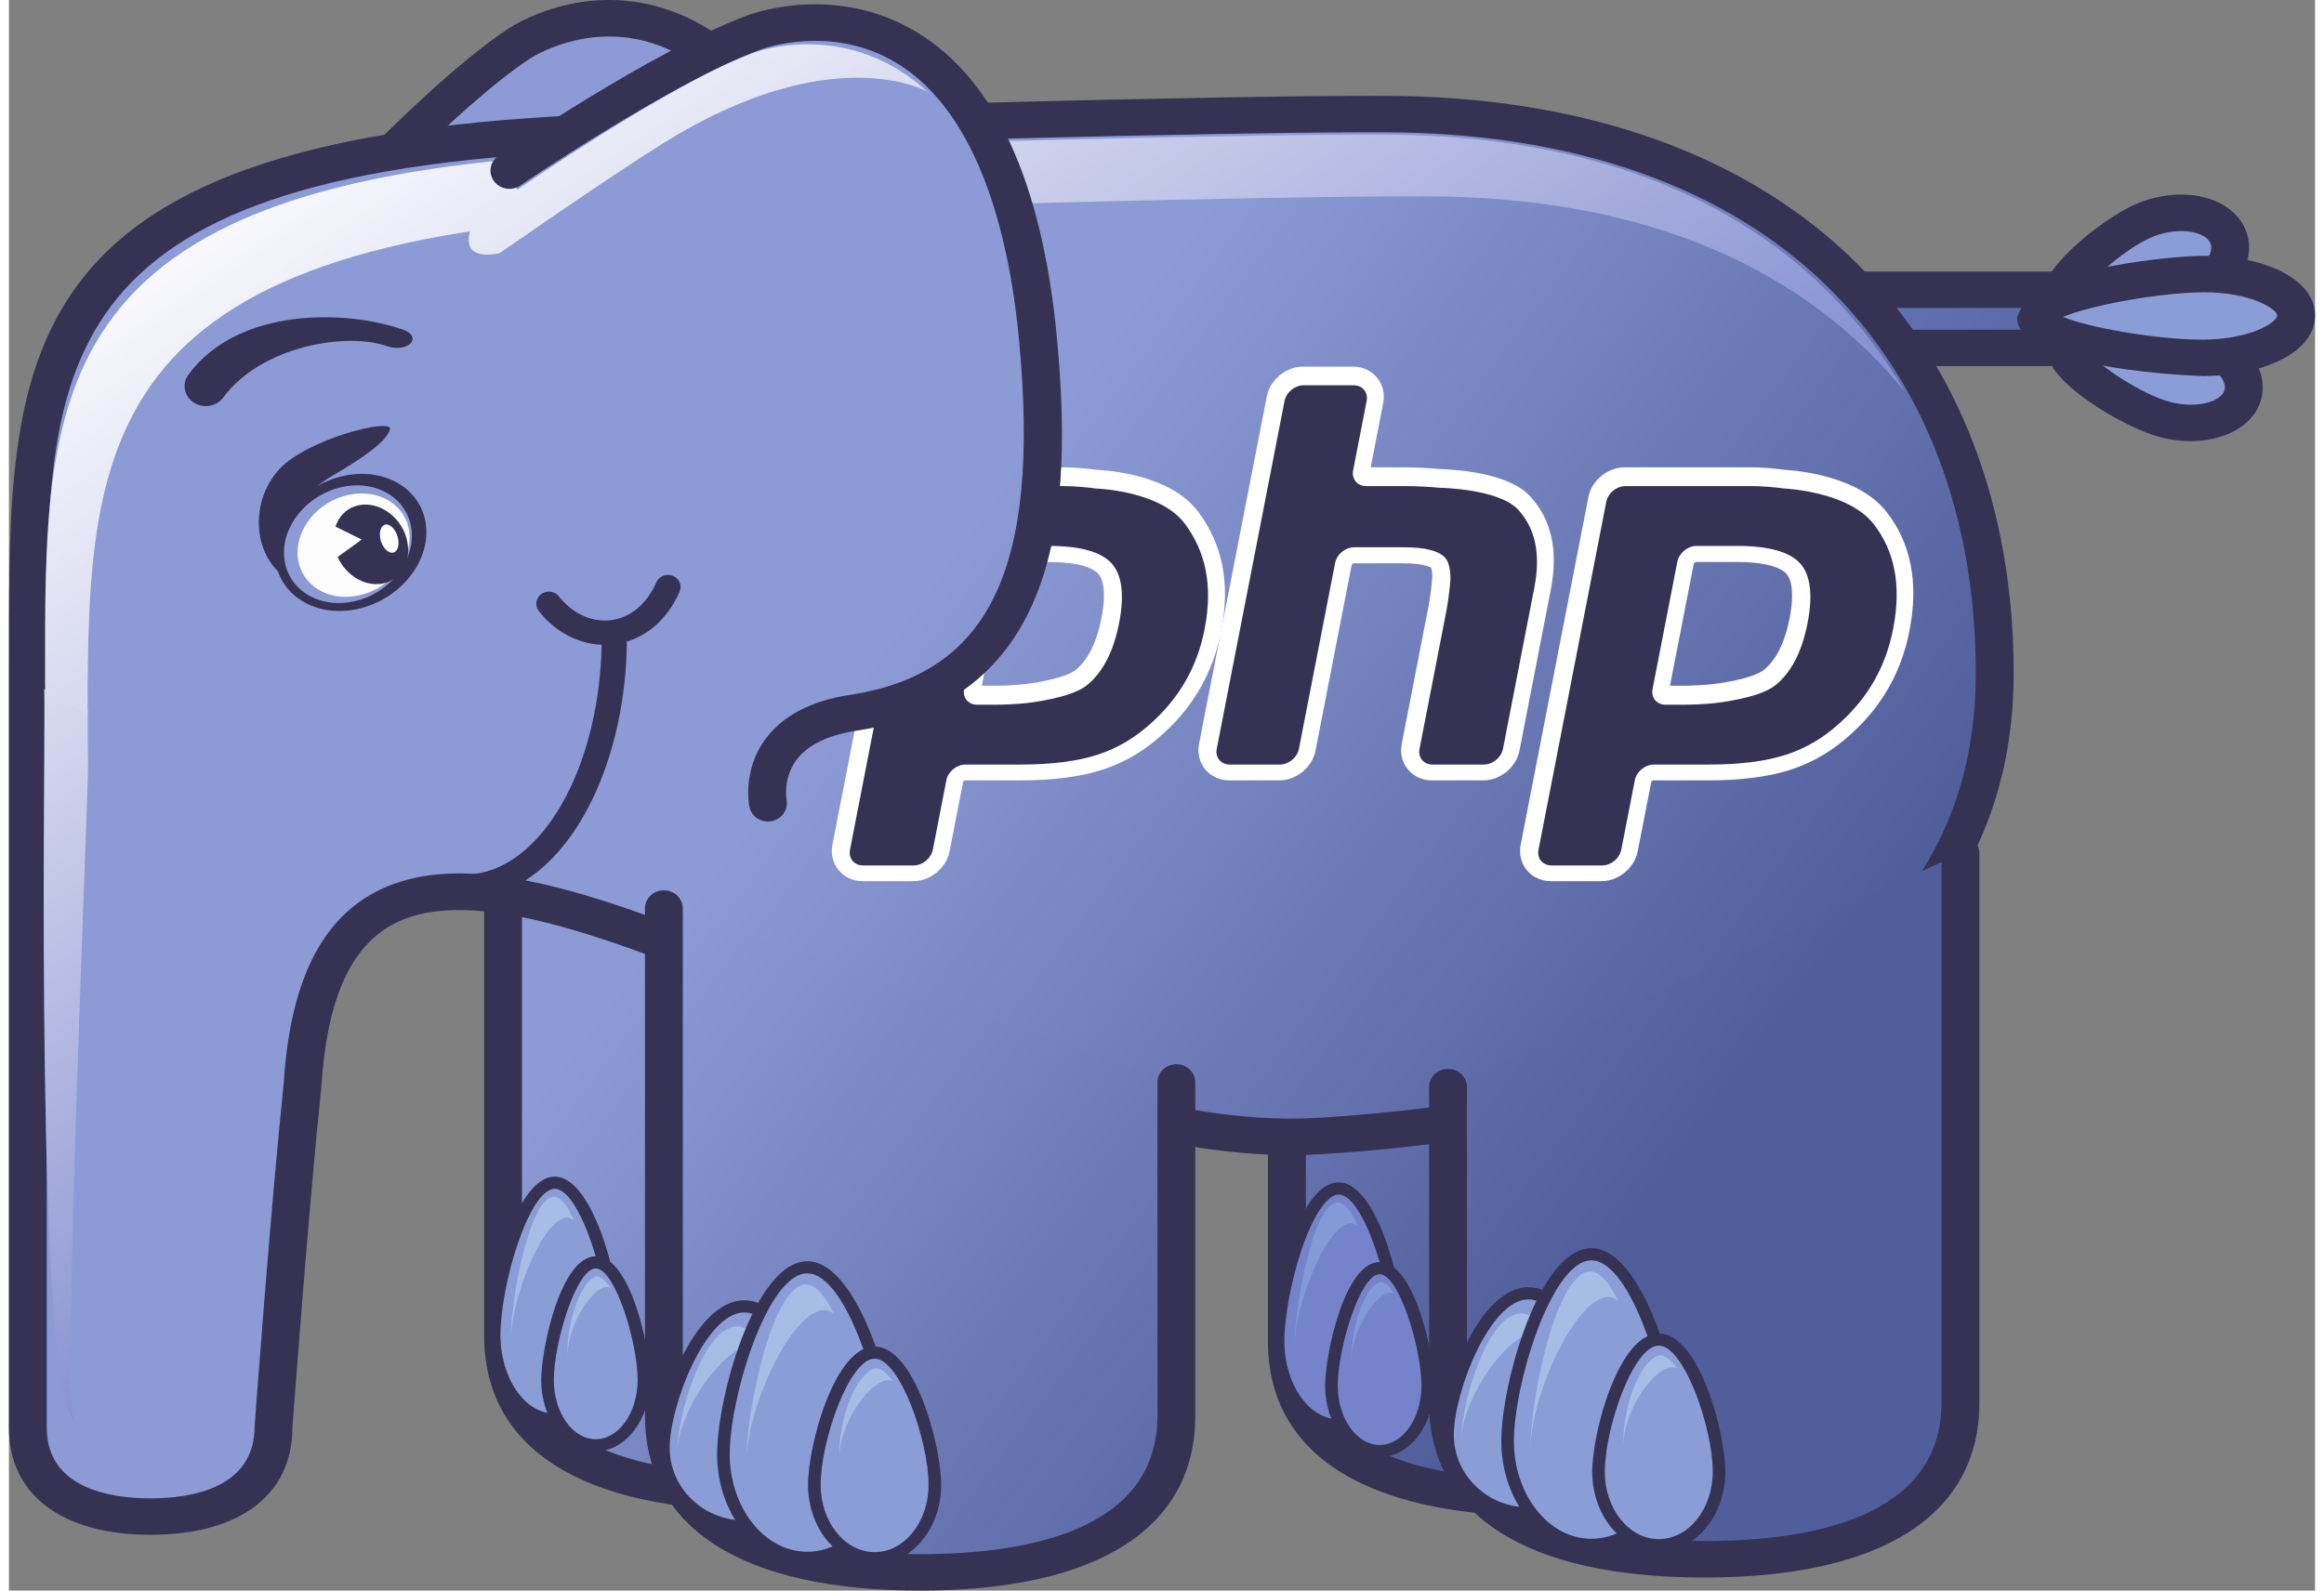 <?xml version="1.0" encoding="UTF-8"?>
<svg xmlns="http://www.w3.org/2000/svg" xmlns:xlink="http://www.w3.org/1999/xlink" width="130px" height="89px" viewBox="0 0 129 89" version="1.1">
<rect x="0" y="0" width="129" height="89" fill="#808080" stroke="none"/>
<defs>
<clipPath id="clip1">
  <path d="M 17 1 L 50 1 L 50 42 L 17 42 Z M 17 1 "/>
</clipPath>
<clipPath id="clip2">
  <path d="M 17.949 12.215 C 17.949 12.215 24.203 5.309 28.535 2.445 C 29.914 1.535 40.176 -3.855 46.766 14.691 C 50.371 24.848 50.43 32.41 42.234 35.637 C 37.328 37.57 39.082 41.188 39.082 41.188 "/>
</clipPath>
<linearGradient id="linear0" gradientUnits="userSpaceOnUse" x1="0" y1="0" x2="1" y2="0" gradientTransform="matrix(42.632,31.706,-31.771,42.544,52.006,31.617)">
<stop offset="0" style="stop-color:rgb(54.902%,60.784%,83.922%);stop-opacity:1;"/>
<stop offset="1" style="stop-color:rgb(31.373%,36.863%,60.784%);stop-opacity:1;"/>
</linearGradient>
<clipPath id="clip3">
  <path d="M 102 16 L 118 16 L 118 20 L 102 20 Z M 102 16 "/>
</clipPath>
<clipPath id="clip4">
  <path d="M 102.031 16.215 L 115.164 16.215 C 116.266 16.215 117.156 16.945 117.156 17.84 C 117.156 18.738 116.266 19.465 115.164 19.465 L 104.855 19.465 Z M 102.031 16.215 "/>
</clipPath>
<linearGradient id="linear1" gradientUnits="userSpaceOnUse" x1="0" y1="0" x2="1" y2="0" gradientTransform="matrix(42.986,31.97,-32.035,42.898,79.888,-4.85)">
<stop offset="0" style="stop-color:rgb(50.196%,56.078%,81.569%);stop-opacity:1;"/>
<stop offset="1" style="stop-color:rgb(31.373%,36.863%,60.784%);stop-opacity:1;"/>
</linearGradient>
<clipPath id="clip5">
  <path d="M 27 48 L 57 48 L 57 84 L 27 84 Z M 27 48 "/>
</clipPath>
<clipPath id="clip6">
  <path d="M 56.305 48.559 L 56.305 74.734 C 56.305 81.188 49.887 83.504 41.973 83.504 C 34.055 83.504 27.641 81.188 27.641 74.734 L 27.641 48.25 "/>
</clipPath>
<linearGradient id="linear2" gradientUnits="userSpaceOnUse" x1="0" y1="0" x2="1" y2="0" gradientTransform="matrix(42.445,31.567,-31.632,42.358,32.716,56.673)">
<stop offset="0" style="stop-color:rgb(54.902%,60.784%,83.922%);stop-opacity:1;"/>
<stop offset="1" style="stop-color:rgb(31.373%,36.863%,60.784%);stop-opacity:1;"/>
</linearGradient>
<clipPath id="clip7">
  <path d="M 71 48 L 101 48 L 101 84 L 71 84 Z M 71 48 "/>
</clipPath>
<clipPath id="clip8">
  <path d="M 100.152 48.875 L 100.152 75.055 C 100.152 81.508 93.734 83.82 85.82 83.82 C 77.902 83.82 71.488 81.508 71.488 75.055 L 71.488 48.566 "/>
</clipPath>
<linearGradient id="linear3" gradientUnits="userSpaceOnUse" x1="0" y1="0" x2="1" y2="0" gradientTransform="matrix(42.444,31.567,-31.632,42.357,48.686,36.26)">
<stop offset="0" style="stop-color:rgb(54.902%,60.784%,83.922%);stop-opacity:1;"/>
<stop offset="1" style="stop-color:rgb(31.373%,36.863%,60.784%);stop-opacity:1;"/>
</linearGradient>
<clipPath id="clip9">
  <path d="M 39 12 L 48 12 L 48 40 L 39 40 Z M 39 12 "/>
</clipPath>
<clipPath id="clip10">
  <path d="M 44.246 12.805 C 49.828 21.863 49.234 29.516 41.797 33.523 C 37.344 35.93 39.793 39.098 39.793 39.098 "/>
</clipPath>
<linearGradient id="linear4" gradientUnits="userSpaceOnUse" x1="0" y1="0" x2="1" y2="0" gradientTransform="matrix(41.201,30.642,-30.705,41.116,50.884,32.543)">
<stop offset="0" style="stop-color:rgb(50.196%,56.078%,81.569%);stop-opacity:1;"/>
<stop offset="1" style="stop-color:rgb(31.373%,36.863%,60.784%);stop-opacity:1;"/>
</linearGradient>
<clipPath id="clip11">
  <path d="M 1 6 L 112 6 L 112 85 L 1 85 Z M 1 6 "/>
</clipPath>
<clipPath id="clip12">
  <path d="M 76.855 6.383 C 76.855 6.383 67.586 6.273 33.723 7.395 C -0.137 8.512 1.113 20.629 1.059 38.031 L 1.059 79.891 C 1.059 83.43 4.133 84.859 7.926 84.859 C 11.719 84.859 14.797 83.43 14.797 79.891 C 14.797 79.891 15.672 67.93 16.426 60.656 C 18.117 34.223 50.086 65 73.328 63.562 C 94.449 62.258 111.082 54.984 111.082 37.695 C 111.082 20.398 100.18 6.383 76.855 6.383 Z M 76.855 6.383 "/>
</clipPath>
<linearGradient id="linear5" gradientUnits="userSpaceOnUse" x1="0" y1="0" x2="1" y2="0" gradientTransform="matrix(42.847,31.866,-31.932,42.76,43.797,42.686)">
<stop offset="0" style="stop-color:rgb(54.902%,60.784%,83.922%);stop-opacity:1;"/>
<stop offset="1" style="stop-color:rgb(31.373%,36.863%,60.784%);stop-opacity:1;"/>
</linearGradient>
<clipPath id="clip13">
  <path d="M 1 38 L 5 38 L 5 80 L 1 80 Z M 1 38 "/>
</clipPath>
<clipPath id="clip14">
  <path d="M 1.984 39.18 C 2.02 43.113 1.465 77.445 3.637 79.508 C 2.957 77.988 4.449 44.723 4.43 42.633 L 4.41 41.41 C 4.41 40.828 4.41 40.254 4.41 39.684 C 3.57 39.375 2.758 38.992 1.973 38.559 Z M 1.984 39.18 "/>
</clipPath>
<linearGradient id="linear6" gradientUnits="userSpaceOnUse" x1="0" y1="0" x2="1" y2="0" gradientTransform="matrix(28.369,41.262,-41.347,28.311,-14.891,32.097)">
<stop offset="0" style="stop-color:rgb(98.039%,98.039%,99.216%);stop-opacity:1;"/>
<stop offset="1" style="stop-color:rgb(53.333%,57.255%,82.353%);stop-opacity:1;"/>
</linearGradient>
<clipPath id="clip15">
  <path d="M 2 7 L 107 7 L 107 40 L 2 40 Z M 2 7 "/>
</clipPath>
<clipPath id="clip16">
  <path d="M 76.844 7.535 C 76.844 7.535 67.777 7.43 34.645 8.523 C 1.512 9.617 2.02 21.801 2.02 38.18 L 2.027 38.785 C 2.793 39.219 3.59 39.598 4.402 39.91 C 4.41 24.41 5.074 13.035 37.027 11.98 C 70.16 10.883 79.23 10.988 79.23 10.988 C 91.902 10.988 100.625 15.258 106.055 21.918 C 101.055 13.301 91.586 7.535 76.844 7.535 Z M 76.844 7.535 "/>
</clipPath>
<linearGradient id="linear7" gradientUnits="userSpaceOnUse" x1="0" y1="0" x2="1" y2="0" gradientTransform="matrix(33.057,48.08,-48.179,32.989,31.819,-2.039)">
<stop offset="0" style="stop-color:rgb(98.039%,98.039%,99.216%);stop-opacity:1;"/>
<stop offset="1" style="stop-color:rgb(53.333%,57.255%,82.353%);stop-opacity:1;"/>
</linearGradient>
<clipPath id="clip17">
  <path d="M 36 50 L 66 50 L 66 88 L 36 88 Z M 36 50 "/>
</clipPath>
<clipPath id="clip18">
  <path d="M 65.305 60.566 L 65.305 79.207 C 65.305 85.664 58.883 87.98 50.969 87.98 C 43.051 87.98 36.637 85.664 36.637 79.207 L 36.637 50.836 "/>
</clipPath>
<linearGradient id="linear8" gradientUnits="userSpaceOnUse" x1="0" y1="0" x2="1" y2="0" gradientTransform="matrix(42.423,31.551,-31.615,42.336,32.043,57.724)">
<stop offset="0" style="stop-color:rgb(54.902%,60.784%,83.922%);stop-opacity:1;"/>
<stop offset="1" style="stop-color:rgb(31.373%,36.863%,60.784%);stop-opacity:1;"/>
</linearGradient>
<clipPath id="clip19">
  <path d="M 80 47 L 110 47 L 110 88 L 80 88 Z M 80 47 "/>
</clipPath>
<clipPath id="clip20">
  <path d="M 109.168 47.754 L 109.168 78.48 C 109.168 84.934 102.746 87.25 94.832 87.25 C 86.914 87.25 80.5 84.934 80.5 78.48 L 80.5 60.828 "/>
</clipPath>
<linearGradient id="linear9" gradientUnits="userSpaceOnUse" x1="0" y1="0" x2="1" y2="0" gradientTransform="matrix(42.57,31.66,-31.725,42.483,51.236,32.606)">
<stop offset="0" style="stop-color:rgb(54.902%,60.784%,83.922%);stop-opacity:1;"/>
<stop offset="1" style="stop-color:rgb(31.373%,36.863%,60.784%);stop-opacity:1;"/>
</linearGradient>
<clipPath id="clip21">
  <path d="M 27 1 L 58 1 L 58 45 L 27 45 Z M 27 1 "/>
</clipPath>
<clipPath id="clip22">
  <path d="M 27.996 9.547 C 27.996 9.547 36.395 3.785 41.699 1.812 C 43.387 1.18 55.586 -2.035 57.562 18.984 C 58.645 30.492 56.695 38.441 47.242 39.879 C 41.582 40.742 42.457 44.949 42.457 44.949 "/>
</clipPath>
<linearGradient id="linear10" gradientUnits="userSpaceOnUse" x1="0" y1="0" x2="1" y2="0" gradientTransform="matrix(42.505,31.612,-31.677,42.418,53.777,29.311)">
<stop offset="0" style="stop-color:rgb(54.902%,60.784%,83.922%);stop-opacity:1;"/>
<stop offset="1" style="stop-color:rgb(31.373%,36.863%,60.784%);stop-opacity:1;"/>
</linearGradient>
<clipPath id="clip23">
  <path d="M 25 2 L 52 2 L 52 15 L 25 15 Z M 25 2 "/>
</clipPath>
<clipPath id="clip24">
  <path d="M 36.586 8.023 C 46.094 2.09 51.371 5.125 51.371 5.125 C 47.238 1.352 42.59 2.602 41.559 2.988 C 36.273 4.961 26.066 12.258 26.066 12.258 C 26.066 12.258 24.688 14.703 27.438 14.172 C 27.438 14.172 33.418 10 36.586 8.023 Z M 36.586 8.023 "/>
</clipPath>
<linearGradient id="linear11" gradientUnits="userSpaceOnUse" x1="0" y1="0" x2="1" y2="0" gradientTransform="matrix(33.784,49.138,-49.239,33.715,31.018,-1.531)">
<stop offset="0" style="stop-color:rgb(98.039%,98.039%,99.216%);stop-opacity:1;"/>
<stop offset="1" style="stop-color:rgb(53.333%,57.255%,82.353%);stop-opacity:1;"/>
</linearGradient>
</defs>
<g id="surface1">
<g clip-path="url(#clip1)" clip-rule="nonzero">
<g clip-path="url(#clip2)" clip-rule="nonzero">
<path style=" stroke:none;fill-rule:nonzero;fill:url(#linear0);" d="M 17.949 12.215 C 17.949 12.215 24.203 5.309 28.535 2.445 C 29.914 1.535 40.176 -3.855 46.766 14.691 C 50.371 24.848 50.43 32.41 42.234 35.637 C 37.328 37.57 39.082 41.188 39.082 41.188 "/>
</g>
</g>
<path style=" stroke:none;fill-rule:nonzero;fill:rgb(21.176%,19.608%,32.941%);fill-opacity:1;" d="M 27.934 1.605 C 23.543 4.508 17.41 11.258 17.152 11.543 C 16.766 11.969 16.812 12.613 17.254 12.984 C 17.695 13.352 18.363 13.309 18.746 12.887 C 18.809 12.816 24.965 6.043 29.133 3.285 C 29.258 3.203 32.301 1.238 36.004 2.422 C 39.902 3.664 43.277 8.023 45.762 15.023 C 49.719 26.168 48.547 32.055 41.836 34.691 C 39.898 35.457 38.625 36.562 38.047 37.98 C 37.289 39.855 38.09 41.547 38.125 41.617 C 38.367 42.125 38.988 42.34 39.52 42.109 C 40.047 41.879 40.281 41.277 40.047 40.766 C 40.043 40.754 39.59 39.75 40.031 38.699 C 40.395 37.832 41.27 37.117 42.637 36.582 C 52.762 32.594 50.695 22.613 47.766 14.359 C 45.016 6.625 41.285 1.957 36.672 0.484 C 32.062 -0.988 28.344 1.336 27.934 1.605 "/>
<g clip-path="url(#clip3)" clip-rule="nonzero">
<g clip-path="url(#clip4)" clip-rule="nonzero">
<path style=" stroke:none;fill-rule:nonzero;fill:url(#linear1);" d="M 102.031 16.215 L 115.164 16.215 C 116.266 16.215 117.156 16.945 117.156 17.84 C 117.156 18.738 116.266 19.465 115.164 19.465 L 104.855 19.465 L 102.031 16.215 "/>
</g>
</g>
<path style=" stroke:none;fill-rule:nonzero;fill:rgb(21.176%,19.608%,32.941%);fill-opacity:1;" d="M 115.164 17.234 C 115.715 17.234 116.098 17.555 116.098 17.84 C 116.098 18.129 115.715 18.449 115.164 18.449 C 115.164 18.449 106.25 18.449 105.352 18.449 C 105.141 18.207 104.824 17.84 104.297 17.234 C 107.402 17.234 115.164 17.234 115.164 17.234 Z M 99.766 15.195 L 104.363 20.484 L 115.164 20.484 C 116.848 20.484 118.219 19.301 118.219 17.84 C 118.219 16.383 116.848 15.195 115.164 15.195 L 99.766 15.195 "/>
<path style=" stroke:none;fill-rule:nonzero;fill:rgb(54.51%,61.569%,84.314%);fill-opacity:1;" d="M 119.227 12.434 C 121.031 11.574 123.145 11.785 123.945 12.902 C 124.742 14.023 123.93 15.621 122.125 16.484 C 120.32 17.34 115.598 18.379 114.797 17.258 C 113.996 16.141 117.426 13.293 119.227 12.434 "/>
<path style=" stroke:none;fill-rule:nonzero;fill:rgb(21.176%,19.608%,32.941%);fill-opacity:1;" d="M 119.695 13.348 C 121.098 12.684 122.633 12.871 123.074 13.48 C 123.195 13.652 123.223 13.852 123.16 14.086 C 123.047 14.512 122.59 15.125 121.652 15.57 C 119.91 16.398 116.82 16.883 115.863 16.648 C 116.219 15.859 118.152 14.082 119.695 13.348 Z M 118.758 11.52 C 117.25 12.238 114.18 14.523 113.691 16.328 L 113.926 17.836 C 115.375 19.867 121.227 18.047 122.594 17.395 C 123.953 16.75 124.906 15.73 125.211 14.598 C 125.426 13.789 125.289 12.984 124.816 12.324 C 123.711 10.781 121.051 10.43 118.758 11.52 "/>
<path style=" stroke:none;fill-rule:nonzero;fill:rgb(54.51%,61.569%,84.314%);fill-opacity:1;" d="M 122.434 19.031 C 124.371 19.676 125.449 21.172 124.852 22.371 C 124.25 23.57 122.195 24.016 120.262 23.367 C 118.328 22.727 114.445 20.301 115.043 19.102 C 115.648 17.898 120.504 18.387 122.434 19.031 "/>
<path style=" stroke:none;fill-rule:nonzero;fill:rgb(21.176%,19.608%,32.941%);fill-opacity:1;" d="M 122.781 18.07 Z M 122.086 19.996 L 122.09 19.996 C 123.129 20.344 123.699 20.922 123.883 21.348 C 124.023 21.676 123.93 21.867 123.895 21.93 C 123.578 22.566 122.102 22.906 120.609 22.406 C 118.902 21.836 116.605 20.238 116.172 19.5 C 116.973 19.23 120.219 19.371 122.09 19.996 Z M 114.09 18.66 L 114.094 20.137 C 114.836 21.867 118.277 23.789 119.914 24.332 C 122.375 25.156 124.965 24.488 125.805 22.816 C 125.984 22.453 126.074 22.066 126.074 21.676 C 126.074 21.305 125.992 20.93 125.836 20.562 C 125.363 19.465 124.25 18.559 122.781 18.07 C 121.316 17.582 115.199 16.449 114.09 18.66 "/>
<path style=" stroke:none;fill-rule:nonzero;fill:rgb(54.51%,61.569%,84.314%);fill-opacity:1;" d="M 122.719 15.336 C 125.59 15.32 127.93 16.352 127.941 17.648 C 127.953 18.941 125.641 20.004 122.766 20.023 C 119.898 20.043 113.398 19.039 113.387 17.746 C 113.371 16.449 119.852 15.359 122.719 15.336 "/>
<path style=" stroke:none;fill-rule:nonzero;fill:rgb(21.176%,19.608%,32.941%);fill-opacity:1;" d="M 126.883 17.656 C 126.883 17.707 126.836 17.801 126.707 17.93 C 126.188 18.438 124.73 18.992 122.758 19.004 C 120.297 19.02 116.402 18.355 114.902 17.734 C 116.391 17.094 120.266 16.375 122.727 16.355 C 125.445 16.34 126.879 17.312 126.883 17.656 Z M 122.711 14.316 C 120.625 14.332 114.426 15.066 112.836 16.621 L 112.328 17.758 C 112.355 20.754 122.668 21.043 122.773 21.043 C 125.086 21.027 127.172 20.383 128.219 19.359 C 128.738 18.852 129.008 18.258 129 17.637 C 128.984 15.691 126.34 14.293 122.711 14.316 "/>
<g clip-path="url(#clip5)" clip-rule="nonzero">
<g clip-path="url(#clip6)" clip-rule="nonzero">
<path style=" stroke:none;fill-rule:nonzero;fill:url(#linear2);" d="M 56.305 48.559 L 56.305 74.734 C 56.305 81.188 49.887 83.504 41.973 83.504 C 34.055 83.504 27.641 81.188 27.641 74.734 L 27.641 48.25 "/>
</g>
</g>
<path style=" stroke:none;fill-rule:nonzero;fill:rgb(21.176%,19.608%,32.941%);fill-opacity:1;" d="M 26.582 48.25 L 26.582 74.734 C 26.582 81.047 32.047 84.523 41.973 84.523 C 51.898 84.523 57.363 81.047 57.363 74.734 L 57.363 48.559 C 57.363 47.992 56.891 47.535 56.305 47.535 C 55.719 47.535 55.246 47.992 55.246 48.559 L 55.246 74.734 C 55.246 81.141 48.027 82.484 41.973 82.484 C 35.918 82.484 28.699 81.141 28.699 74.734 L 28.699 48.25 C 28.699 47.688 28.223 47.23 27.641 47.23 C 27.055 47.23 26.582 47.688 26.582 48.25 "/>
<path style=" stroke:none;fill-rule:nonzero;fill:rgb(54.51%,61.569%,84.314%);fill-opacity:1;" d="M 33.922 74.703 C 33.922 77.312 32.402 79.438 30.531 79.438 C 28.66 79.438 27.145 77.312 27.145 74.703 C 27.145 72.086 28.66 66.18 30.531 66.18 C 32.402 66.18 33.922 72.086 33.922 74.703 "/>
<path style=" stroke:none;fill-rule:nonzero;fill:rgb(21.176%,19.608%,32.941%);fill-opacity:1;" d="M 27.496 74.703 C 27.496 71.859 29.105 66.52 30.531 66.52 C 31.961 66.52 33.566 71.859 33.566 74.703 C 33.566 77.129 32.207 79.098 30.531 79.098 C 28.859 79.098 27.496 77.129 27.496 74.703 Z M 26.789 74.703 C 26.789 77.5 28.469 79.777 30.531 79.777 C 32.598 79.777 34.273 77.5 34.273 74.703 C 34.273 72.148 32.781 65.84 30.531 65.84 C 28.281 65.84 26.789 72.148 26.789 74.703 "/>
<path style=" stroke:none;fill-rule:nonzero;fill:rgb(65.098%,74.118%,90.196%);fill-opacity:1;" d="M 28.055 75.176 C 28.055 72.66 29.891 68.129 31.23 68.129 C 31.359 68.129 31.484 68.195 31.605 68.293 C 31.27 67.496 30.887 66.969 30.48 66.969 C 29.141 66.969 28.055 72.66 28.055 75.176 "/>
<path style=" stroke:none;fill-rule:nonzero;fill:rgb(54.51%,61.569%,84.314%);fill-opacity:1;" d="M 35.52 77.219 C 35.52 79.234 34.312 80.871 32.824 80.871 C 31.336 80.871 30.129 79.234 30.129 77.219 C 30.129 75.195 31.336 70.637 32.824 70.637 C 34.312 70.637 35.52 75.195 35.52 77.219 "/>
<path style=" stroke:none;fill-rule:nonzero;fill:rgb(21.176%,19.608%,32.941%);fill-opacity:1;" d="M 30.48 77.219 C 30.48 75.102 31.746 70.977 32.824 70.977 C 33.902 70.977 35.168 75.102 35.168 77.219 C 35.168 79.043 34.113 80.531 32.824 80.531 C 31.531 80.531 30.48 79.043 30.48 77.219 Z M 29.773 77.219 C 29.773 79.418 31.145 81.211 32.824 81.211 C 34.504 81.211 35.871 79.418 35.871 77.219 C 35.871 75.496 34.793 70.297 32.824 70.297 C 30.855 70.297 29.773 75.496 29.773 77.219 "/>
<path style=" stroke:none;fill-rule:nonzero;fill:rgb(65.098%,74.118%,90.196%);fill-opacity:1;" d="M 31.262 76.016 C 31.125 74.578 32.391 72.191 33.375 72.016 C 33.465 72.004 33.562 72.027 33.656 72.066 C 33.367 71.652 33.039 71.324 32.762 71.453 C 31.785 71.918 31.125 74.582 31.262 76.016 "/>
<g clip-path="url(#clip7)" clip-rule="nonzero">
<g clip-path="url(#clip8)" clip-rule="nonzero">
<path style=" stroke:none;fill-rule:nonzero;fill:url(#linear3);" d="M 100.152 48.875 L 100.152 75.055 C 100.152 81.508 93.734 83.82 85.82 83.82 C 77.902 83.82 71.488 81.508 71.488 75.055 L 71.488 48.566 "/>
</g>
</g>
<path style=" stroke:none;fill-rule:nonzero;fill:rgb(21.176%,19.608%,32.941%);fill-opacity:1;" d="M 70.426 48.566 L 70.426 75.055 C 70.426 81.363 75.895 84.84 85.82 84.84 C 90.289 84.84 93.871 84.137 96.469 82.75 C 99.57 81.094 101.211 78.434 101.211 75.055 L 101.211 48.875 C 101.211 48.312 100.738 47.855 100.152 47.855 C 99.57 47.855 99.094 48.312 99.094 48.875 L 99.094 75.055 C 99.094 77.719 97.898 79.652 95.441 80.969 C 93.191 82.168 89.867 82.801 85.82 82.801 C 79.766 82.801 72.547 81.457 72.547 75.055 L 72.547 48.566 C 72.547 48.004 72.07 47.547 71.488 47.547 C 70.902 47.547 70.426 48.004 70.426 48.566 "/>
<path style=" stroke:none;fill-rule:nonzero;fill:rgb(45.49%,51.373%,79.216%);fill-opacity:1;" d="M 77.77 75.023 C 77.77 77.633 76.254 79.758 74.383 79.758 C 72.508 79.758 70.992 77.633 70.992 75.023 C 70.992 72.406 72.508 66.5 74.383 66.5 C 76.254 66.5 77.77 72.406 77.77 75.023 "/>
<path style=" stroke:none;fill-rule:nonzero;fill:rgb(21.176%,19.608%,32.941%);fill-opacity:1;" d="M 71.344 75.023 C 71.344 73.688 71.746 71.574 72.32 69.887 C 72.957 68.008 73.75 66.84 74.383 66.84 C 75.809 66.84 77.418 72.176 77.418 75.023 C 77.418 77.445 76.055 79.418 74.383 79.418 C 72.707 79.418 71.344 77.445 71.344 75.023 Z M 71.648 69.676 C 71.055 71.422 70.637 73.621 70.637 75.023 C 70.637 77.82 72.316 80.098 74.383 80.098 C 76.445 80.098 78.121 77.82 78.121 75.023 C 78.121 72.465 76.633 66.16 74.383 66.16 C 73.109 66.16 72.195 68.07 71.648 69.676 "/>
<path style=" stroke:none;fill-rule:nonzero;fill:rgb(51.373%,60.392%,83.922%);fill-opacity:1;" d="M 71.906 75.496 C 71.906 72.98 73.738 68.449 75.078 68.449 C 75.207 68.449 75.332 68.516 75.453 68.609 C 75.117 67.816 74.734 67.285 74.328 67.285 C 72.988 67.285 71.906 72.98 71.906 75.496 "/>
<path style=" stroke:none;fill-rule:nonzero;fill:rgb(45.49%,51.373%,79.216%);fill-opacity:1;" d="M 79.367 77.535 C 79.367 79.559 78.164 81.188 76.672 81.188 C 75.184 81.188 73.977 79.559 73.977 77.535 C 73.977 75.512 75.184 70.957 76.672 70.957 C 78.164 70.957 79.367 75.512 79.367 77.535 "/>
<path style=" stroke:none;fill-rule:nonzero;fill:rgb(21.176%,19.608%,32.941%);fill-opacity:1;" d="M 74.332 77.535 C 74.332 75.422 75.594 71.297 76.672 71.297 C 77.75 71.297 79.016 75.422 79.016 77.535 C 79.016 79.363 77.965 80.852 76.672 80.852 C 75.383 80.852 74.332 79.363 74.332 77.535 Z M 73.625 77.535 C 73.625 79.738 74.992 81.531 76.672 81.531 C 78.355 81.531 79.723 79.738 79.723 77.535 C 79.723 75.812 78.641 70.617 76.672 70.617 C 74.707 70.617 73.625 75.812 73.625 77.535 "/>
<path style=" stroke:none;fill-rule:nonzero;fill:rgb(51.373%,60.392%,83.922%);fill-opacity:1;" d="M 75.109 76.336 C 74.973 74.898 76.238 72.512 77.223 72.336 C 77.316 72.324 77.41 72.348 77.504 72.387 C 77.215 71.973 76.891 71.645 76.609 71.773 C 75.633 72.238 74.973 74.902 75.109 76.336 "/>
<g clip-path="url(#clip9)" clip-rule="nonzero">
<g clip-path="url(#clip10)" clip-rule="nonzero">
<path style=" stroke:none;fill-rule:nonzero;fill:url(#linear4);" d="M 44.246 12.805 C 49.828 21.863 49.234 29.516 41.797 33.523 C 37.344 35.93 39.793 39.098 39.793 39.098 "/>
</g>
</g>
<path style=" stroke:none;fill-rule:nonzero;fill:rgb(3.137%,2.353%,1.569%);fill-opacity:1;" d="M 43.707 11.926 C 43.203 12.215 43.035 12.84 43.336 13.324 C 46.441 18.363 47.555 22.93 46.551 26.52 C 45.84 29.074 44.062 31.133 41.277 32.637 C 39.52 33.586 38.469 34.781 38.156 36.191 C 37.73 38.109 38.895 39.641 38.945 39.707 C 39.293 40.152 39.949 40.246 40.418 39.914 C 40.887 39.586 40.988 38.949 40.648 38.496 C 40.645 38.484 40 37.605 40.23 36.598 C 40.418 35.793 41.117 35.059 42.312 34.414 C 45.617 32.633 47.734 30.156 48.598 27.051 C 49.75 22.914 48.562 17.809 45.156 12.285 C 44.859 11.801 44.207 11.641 43.707 11.926 "/>
<g clip-path="url(#clip11)" clip-rule="nonzero">
<g clip-path="url(#clip12)" clip-rule="nonzero">
<path style=" stroke:none;fill-rule:nonzero;fill:url(#linear5);" d="M 76.855 6.383 C 76.855 6.383 67.586 6.273 33.723 7.395 C -0.137 8.512 1.113 20.629 1.059 38.031 L 1.059 79.891 C 1.059 83.43 4.133 84.859 7.926 84.859 C 11.719 84.859 14.797 83.43 14.797 79.891 C 14.797 79.891 15.672 67.93 16.426 60.656 C 18.117 34.223 50.086 65 73.328 63.562 C 94.449 62.258 111.082 54.984 111.082 37.695 C 111.082 20.398 100.18 6.383 76.855 6.383 "/>
</g>
</g>
<path style=" stroke:none;fill-rule:nonzero;fill:rgb(21.176%,19.608%,32.941%);fill-opacity:1;" d="M 2.117 79.891 L 2.117 38.031 C 2.117 38.035 2.121 36.188 2.121 36.188 C 2.125 20.094 2.133 9.457 33.758 8.414 C 67.184 7.309 76.75 7.402 76.844 7.402 L 76.855 7.402 C 87.504 7.402 96.184 10.465 101.949 16.258 C 107.23 21.562 110.023 28.973 110.023 37.695 C 110.023 56.355 90.031 61.508 73.262 62.547 C 64.438 63.09 54.023 58.734 44.84 54.895 C 34.543 50.586 25.652 46.867 20.176 50.094 C 17.285 51.801 15.715 55.234 15.371 60.594 C 14.625 67.758 13.75 79.695 13.742 79.82 C 13.738 83.324 10.098 83.84 7.926 83.84 C 5.758 83.84 2.117 83.324 2.117 79.891 Z M 33.688 6.375 C 0.012 7.488 0.008 19.527 0.004 36.188 L 0 38.031 L 0 79.891 C 0 83.641 2.965 85.879 7.926 85.879 C 12.895 85.879 15.855 83.641 15.855 79.891 C 15.863 79.84 16.734 67.93 17.48 60.754 C 17.781 56.07 19.023 53.168 21.281 51.832 C 25.82 49.16 34.645 52.852 43.996 56.762 C 53.402 60.699 64.059 65.16 73.398 64.582 C 98.383 63.035 112.141 53.488 112.141 37.695 C 112.141 28.438 109.145 20.539 103.48 14.848 C 97.305 8.645 88.098 5.363 76.855 5.363 L 76.867 5.363 C 76.777 5.363 67.188 5.266 33.688 6.375 "/>
<g clip-path="url(#clip13)" clip-rule="nonzero">
<g clip-path="url(#clip14)" clip-rule="nonzero">
<path style=" stroke:none;fill-rule:nonzero;fill:url(#linear6);" d="M 1.984 39.18 C 2.02 43.113 1.465 77.445 3.637 79.508 C 2.957 77.988 4.449 44.723 4.43 42.633 L 4.41 41.41 C 4.41 40.828 4.41 40.254 4.41 39.684 C 3.57 39.375 2.758 38.992 1.973 38.559 L 1.984 39.18 "/>
</g>
</g>
<g clip-path="url(#clip15)" clip-rule="nonzero">
<g clip-path="url(#clip16)" clip-rule="nonzero">
<path style=" stroke:none;fill-rule:nonzero;fill:url(#linear7);" d="M 76.844 7.535 C 76.844 7.535 67.777 7.43 34.645 8.523 C 1.512 9.617 2.02 21.801 2.02 38.18 L 2.027 38.785 C 2.793 39.219 3.59 39.598 4.402 39.91 C 4.41 24.41 5.074 13.035 37.027 11.98 C 70.16 10.883 79.23 10.988 79.23 10.988 C 91.902 10.988 100.625 15.258 106.055 21.918 C 101.055 13.301 91.586 7.535 76.844 7.535 "/>
</g>
</g>
<g clip-path="url(#clip17)" clip-rule="nonzero">
<g clip-path="url(#clip18)" clip-rule="nonzero">
<path style=" stroke:none;fill-rule:nonzero;fill:url(#linear8);" d="M 65.305 60.566 L 65.305 79.207 C 65.305 85.664 58.883 87.98 50.969 87.98 C 43.051 87.98 36.637 85.664 36.637 79.207 L 36.637 50.836 "/>
</g>
</g>
<path style=" stroke:none;fill-rule:nonzero;fill:rgb(21.176%,19.608%,32.941%);fill-opacity:1;" d="M 35.578 50.836 L 35.578 79.207 C 35.578 85.523 41.043 89 50.969 89 C 60.895 89 66.363 85.523 66.363 79.207 L 66.363 60.566 C 66.363 60.004 65.887 59.547 65.305 59.547 C 64.719 59.547 64.246 60.004 64.246 60.566 L 64.246 79.207 C 64.246 85.617 57.023 86.961 50.969 86.961 C 44.914 86.961 37.695 85.617 37.695 79.207 L 37.695 50.836 C 37.695 50.27 37.219 49.816 36.637 49.816 C 36.051 49.816 35.578 50.27 35.578 50.836 "/>
<path style=" stroke:none;fill-rule:nonzero;fill:rgb(54.51%,61.569%,84.314%);fill-opacity:1;" d="M 45.652 81.016 C 45.652 83.445 43.629 85.414 41.129 85.414 C 38.629 85.414 36.605 83.445 36.605 81.016 C 36.605 78.586 38.629 73.098 41.129 73.098 C 43.629 73.098 45.652 78.586 45.652 81.016 "/>
<path style=" stroke:none;fill-rule:nonzero;fill:rgb(21.176%,19.608%,32.941%);fill-opacity:1;" d="M 36.961 81.016 C 36.961 78.648 38.977 73.438 41.129 73.438 C 43.285 73.438 45.301 78.648 45.301 81.016 C 45.301 83.254 43.43 85.074 41.129 85.074 C 38.832 85.074 36.961 83.254 36.961 81.016 Z M 36.254 81.016 C 36.254 83.629 38.441 85.754 41.129 85.754 C 43.82 85.754 46.008 83.629 46.008 81.016 C 46.008 78.555 43.949 72.758 41.129 72.758 C 38.312 72.758 36.254 78.555 36.254 81.016 "/>
<path style=" stroke:none;fill-rule:nonzero;fill:rgb(65.098%,74.118%,90.196%);fill-opacity:1;" d="M 37.379 81.309 C 37.379 79.133 39.91 75.227 41.766 75.227 C 41.941 75.227 42.113 75.281 42.281 75.367 C 41.816 74.68 41.289 74.223 40.73 74.223 C 38.875 74.223 37.379 79.137 37.379 81.309 "/>
<path style=" stroke:none;fill-rule:nonzero;fill:rgb(54.51%,61.569%,84.314%);fill-opacity:1;" d="M 49.336 81.359 C 49.336 84.562 47.242 87.168 44.656 87.168 C 42.066 87.168 39.969 84.562 39.969 81.359 C 39.969 78.152 42.066 70.91 44.656 70.91 C 47.242 70.91 49.336 78.152 49.336 81.359 "/>
<path style=" stroke:none;fill-rule:nonzero;fill:rgb(21.176%,19.608%,32.941%);fill-opacity:1;" d="M 40.32 81.359 C 40.32 78.203 42.418 71.25 44.656 71.25 C 46.891 71.25 48.984 78.203 48.984 81.359 C 48.984 84.375 47.043 86.828 44.656 86.828 C 42.266 86.828 40.32 84.375 40.32 81.359 Z M 39.613 81.359 C 39.613 84.75 41.875 87.508 44.656 87.508 C 47.434 87.508 49.691 84.75 49.691 81.359 C 49.691 78.141 47.562 70.574 44.656 70.574 C 41.746 70.574 39.613 78.141 39.613 81.359 "/>
<path style=" stroke:none;fill-rule:nonzero;fill:rgb(65.098%,74.118%,90.196%);fill-opacity:1;" d="M 41.23 81.941 C 41.23 78.852 43.766 73.305 45.617 73.305 C 45.793 73.305 45.969 73.383 46.137 73.5 C 45.672 72.523 45.141 71.875 44.582 71.875 C 42.73 71.875 41.23 78.859 41.23 81.941 "/>
<path style=" stroke:none;fill-rule:nonzero;fill:rgb(54.51%,61.569%,84.314%);fill-opacity:1;" d="M 51.797 83.086 C 51.797 85.352 50.285 87.191 48.426 87.191 C 46.562 87.191 45.055 85.352 45.055 83.086 C 45.055 80.809 46.562 75.684 48.426 75.684 C 50.285 75.684 51.797 80.809 51.797 83.086 "/>
<path style=" stroke:none;fill-rule:nonzero;fill:rgb(21.176%,19.608%,32.941%);fill-opacity:1;" d="M 45.406 83.086 C 45.406 80.629 47.008 76.023 48.426 76.023 C 49.844 76.023 51.441 80.629 51.441 83.086 C 51.441 85.164 50.09 86.848 48.426 86.848 C 46.762 86.848 45.406 85.164 45.406 83.086 Z M 44.699 83.086 C 44.699 85.535 46.371 87.531 48.426 87.531 C 50.48 87.531 52.148 85.535 52.148 83.086 C 52.148 80.852 50.664 75.344 48.426 75.344 C 46.188 75.344 44.699 80.852 44.699 83.086 "/>
<path style=" stroke:none;fill-rule:nonzero;fill:rgb(65.098%,74.118%,90.196%);fill-opacity:1;" d="M 46.473 81.73 C 46.301 80.113 47.879 77.43 49.113 77.234 C 49.227 77.215 49.344 77.242 49.465 77.289 C 49.102 76.82 48.695 76.449 48.344 76.598 C 47.125 77.121 46.301 80.117 46.473 81.73 "/>
<g clip-path="url(#clip19)" clip-rule="nonzero">
<g clip-path="url(#clip20)" clip-rule="nonzero">
<path style=" stroke:none;fill-rule:nonzero;fill:url(#linear9);" d="M 109.168 47.754 L 109.168 78.48 C 109.168 84.934 102.746 87.25 94.832 87.25 C 86.914 87.25 80.5 84.934 80.5 78.48 L 80.5 60.828 "/>
</g>
</g>
<path style=" stroke:none;fill-rule:nonzero;fill:rgb(21.176%,19.608%,32.941%);fill-opacity:1;" d="M 108.105 47.754 L 108.105 78.48 C 108.105 84.887 100.887 86.23 94.832 86.23 C 88.777 86.23 81.559 84.887 81.559 78.48 L 81.559 60.828 C 81.559 60.266 81.086 59.809 80.5 59.809 C 79.914 59.809 79.441 60.266 79.441 60.828 L 79.441 78.48 C 79.441 84.793 84.906 88.27 94.832 88.27 C 104.758 88.27 110.223 84.793 110.223 78.48 L 110.223 47.754 C 110.223 47.191 109.75 46.738 109.168 46.738 C 108.582 46.738 108.105 47.191 108.105 47.754 "/>
<path style=" stroke:none;fill-rule:nonzero;fill:rgb(54.51%,61.569%,84.314%);fill-opacity:1;" d="M 89.516 80.289 C 89.516 82.715 87.492 84.684 84.992 84.684 C 82.496 84.684 80.469 82.715 80.469 80.289 C 80.469 77.855 82.496 72.367 84.992 72.367 C 87.492 72.367 89.516 77.855 89.516 80.289 "/>
<path style=" stroke:none;fill-rule:nonzero;fill:rgb(21.176%,19.608%,32.941%);fill-opacity:1;" d="M 80.824 80.289 C 80.824 77.918 82.84 72.707 84.992 72.707 C 87.148 72.707 89.164 77.918 89.164 80.289 C 89.164 82.523 87.293 84.344 84.992 84.344 C 82.695 84.344 80.824 82.523 80.824 80.289 Z M 80.117 80.289 C 80.117 82.898 82.305 85.023 84.992 85.023 C 87.684 85.023 89.871 82.898 89.871 80.289 C 89.871 77.824 87.812 72.027 84.992 72.027 C 82.176 72.027 80.117 77.824 80.117 80.289 "/>
<path style=" stroke:none;fill-rule:nonzero;fill:rgb(65.098%,74.118%,90.196%);fill-opacity:1;" d="M 81.242 80.578 C 81.242 78.402 83.773 74.496 85.629 74.496 C 85.805 74.496 85.977 74.551 86.148 74.637 C 85.68 73.949 85.152 73.492 84.594 73.492 C 82.742 73.492 81.242 78.406 81.242 80.578 "/>
<path style=" stroke:none;fill-rule:nonzero;fill:rgb(54.51%,61.569%,84.314%);fill-opacity:1;" d="M 93.203 80.629 C 93.203 83.836 91.105 86.441 88.52 86.441 C 85.93 86.441 83.832 83.836 83.832 80.629 C 83.832 77.422 85.93 70.184 88.52 70.184 C 91.105 70.184 93.203 77.422 93.203 80.629 "/>
<path style=" stroke:none;fill-rule:nonzero;fill:rgb(21.176%,19.608%,32.941%);fill-opacity:1;" d="M 84.184 80.629 C 84.184 77.473 86.281 70.523 88.52 70.523 C 90.758 70.523 92.848 77.473 92.848 80.629 C 92.848 83.645 90.906 86.102 88.52 86.102 C 86.129 86.102 84.184 83.645 84.184 80.629 Z M 83.48 80.629 C 83.48 84.02 85.738 86.777 88.52 86.777 C 91.297 86.777 93.555 84.02 93.555 80.629 C 93.555 77.414 91.43 69.84 88.52 69.84 C 85.605 69.84 83.48 77.414 83.48 80.629 "/>
<path style=" stroke:none;fill-rule:nonzero;fill:rgb(65.098%,74.118%,90.196%);fill-opacity:1;" d="M 85.098 81.211 C 85.098 78.125 87.629 72.574 89.48 72.574 C 89.656 72.574 89.832 72.652 90 72.773 C 89.535 71.793 89.008 71.148 88.445 71.148 C 86.594 71.148 85.098 78.125 85.098 81.211 "/>
<path style=" stroke:none;fill-rule:nonzero;fill:rgb(54.51%,61.569%,84.314%);fill-opacity:1;" d="M 95.66 82.355 C 95.66 84.625 94.152 86.461 92.289 86.461 C 90.43 86.461 88.918 84.625 88.918 82.355 C 88.918 80.078 90.43 74.953 92.289 74.953 C 94.152 74.953 95.66 80.078 95.66 82.355 "/>
<path style=" stroke:none;fill-rule:nonzero;fill:rgb(21.176%,19.608%,32.941%);fill-opacity:1;" d="M 89.27 82.355 C 89.27 79.898 90.871 75.293 92.289 75.293 C 93.707 75.293 95.309 79.898 95.309 82.355 C 95.309 84.434 93.953 86.121 92.289 86.121 C 90.625 86.121 89.27 84.434 89.27 82.355 Z M 88.566 82.355 C 88.566 84.809 90.234 86.801 92.289 86.801 C 94.344 86.801 96.012 84.809 96.012 82.355 C 96.012 80.125 94.527 74.613 92.289 74.613 C 90.051 74.613 88.566 80.125 88.566 82.355 "/>
<path style=" stroke:none;fill-rule:nonzero;fill:rgb(65.098%,74.118%,90.196%);fill-opacity:1;" d="M 90.336 81.004 C 90.168 79.383 91.746 76.699 92.977 76.504 C 93.09 76.488 93.211 76.512 93.328 76.559 C 92.965 76.09 92.559 75.723 92.211 75.867 C 90.988 76.391 90.168 79.387 90.336 81.004 "/>
<path style=" stroke:none;fill-rule:nonzero;fill:rgb(21.176%,19.608%,32.941%);fill-opacity:1;" d="M 10.039 20.965 C 9.664 21.469 9.797 22.168 10.336 22.523 C 10.875 22.875 11.613 22.75 11.988 22.242 C 14.117 19.355 18.906 18.559 21.184 19.379 C 21.637 19.543 22.211 19.473 22.461 19.219 C 22.711 18.965 22.551 18.625 22.094 18.465 C 18.977 17.34 12.859 17.133 10.039 20.965 "/>
<path style=" stroke:none;fill-rule:nonzero;fill:rgb(21.176%,19.608%,32.941%);fill-opacity:1;" d="M 19.27 33.656 C 17.305 34.07 15.57 32.973 15.398 31.203 C 15.227 29.434 16.688 27.664 18.652 27.246 C 20.621 26.832 22.355 27.93 22.527 29.699 C 22.695 31.469 21.238 33.238 19.27 33.656 Z M 23.336 29.465 C 23.141 27.402 21.09 26.133 18.758 26.621 C 16.426 27.113 14.695 29.18 14.891 31.238 C 15.086 33.297 17.137 34.57 19.469 34.082 C 21.801 33.59 23.531 31.523 23.336 29.465 "/>
<path style=" stroke:none;fill-rule:nonzero;fill:rgb(98.824%,98.824%,98.824%);fill-opacity:1;" d="M 22.402 29.844 C 22.555 31.398 21.277 32.957 19.555 33.32 C 17.824 33.688 16.309 32.719 16.156 31.164 C 16.008 29.605 17.281 28.051 19.004 27.688 C 20.734 27.32 22.254 28.285 22.402 29.844 "/>
<path style=" stroke:none;fill-rule:nonzero;fill:rgb(21.176%,19.608%,32.941%);fill-opacity:1;" d="M 22.152 29.859 C 21.684 28.672 20.445 27.984 19.395 28.316 C 18.832 28.488 18.445 28.922 18.266 29.465 L 19.734 30.191 L 18.387 31.164 C 18.887 32.281 20.07 32.922 21.09 32.605 C 22.145 32.27 22.617 31.043 22.152 29.859 "/>
<path style=" stroke:none;fill-rule:nonzero;fill:rgb(100%,100%,100%);fill-opacity:1;" d="M 21.07 29.348 C 21.332 29.312 21.641 29.629 21.75 30.066 C 21.863 30.5 21.742 30.883 21.477 30.926 C 21.211 30.965 20.902 30.645 20.789 30.211 C 20.68 29.777 20.805 29.395 21.07 29.348 "/>
<path style=" stroke:none;fill-rule:nonzero;fill:rgb(21.176%,19.608%,32.941%);fill-opacity:1;" d="M 16.797 27.562 C 14.957 28.98 14.375 31.039 15.621 32.207 C 15.512 32.16 15.746 32.461 15.648 32.406 C 13.688 31.32 13.363 28.105 15.164 26.211 C 16.711 24.582 21.355 23.379 21.32 24.004 C 21.129 24.723 19.77 25.637 18.082 26.629 C 17.539 26.938 17.148 27.293 16.797 27.562 "/>
<path style=" stroke:none;fill-rule:nonzero;fill:rgb(21.176%,19.608%,32.941%);fill-opacity:1;" d="M 47.047 47.547 C 46.953 48.027 47.281 48.426 47.773 48.426 L 50.609 48.426 C 51.105 48.426 51.586 48.027 51.68 47.547 L 52.438 43.66 C 52.531 43.176 53.012 42.781 53.504 42.781 L 56.574 42.781 C 58.324 42.781 59.766 42.598 60.895 42.23 C 62.027 41.863 63.051 41.25 63.98 40.383 C 64.754 39.672 65.383 38.887 65.863 38.027 C 66.344 37.168 66.688 36.223 66.887 35.184 C 67.375 32.672 66.895 30.801 65.777 29.305 C 64.379 27.434 60.805 27.336 60.805 27.336 C 60.316 27.262 59.512 27.199 59.02 27.199 L 51.906 27.199 C 51.414 27.199 50.934 27.594 50.836 28.078 Z M 58.16 30.547 C 59.922 30.547 61.094 30.875 61.68 31.523 C 62.266 32.168 62.406 33.285 62.102 34.859 C 61.777 36.504 61.16 37.676 60.25 38.379 C 59.336 39.082 56.969 39.336 56.969 39.336 C 56.477 39.391 55.672 39.434 55.18 39.434 L 54.156 39.434 C 53.664 39.434 53.336 39.035 53.43 38.555 L 54.816 31.43 C 54.91 30.945 55.395 30.547 55.887 30.547 L 58.16 30.547 "/>
<path style="fill:none;stroke-width:5.333;stroke-linecap:butt;stroke-linejoin:miter;stroke:rgb(100%,100%,100%);stroke-opacity:1;stroke-miterlimit:4;" d="M 128.135 232.846 C 127.88 234.158 128.774 235.245 130.114 235.245 L 137.838 235.245 C 139.189 235.245 140.498 234.158 140.753 232.846 L 142.817 222.239 C 143.072 220.917 144.381 219.84 145.722 219.84 L 154.084 219.84 C 158.85 219.84 162.776 219.339 165.85 218.337 C 168.936 217.335 171.723 215.661 174.255 213.294 C 176.362 211.354 178.075 209.211 179.383 206.866 C 180.692 204.521 181.628 201.941 182.171 199.105 C 183.5 192.25 182.192 187.144 179.149 183.06 C 175.34 177.954 165.606 177.687 165.606 177.687 C 164.276 177.485 162.084 177.314 160.744 177.314 L 141.37 177.314 C 140.03 177.314 138.721 178.391 138.455 179.713 Z M 158.403 186.451 C 163.201 186.451 166.393 187.346 167.989 189.116 C 169.585 190.875 169.968 193.924 169.138 198.22 C 168.255 202.708 166.574 205.906 164.095 207.825 C 161.605 209.744 155.158 210.437 155.158 210.437 C 153.818 210.587 151.626 210.704 150.286 210.704 L 147.498 210.704 C 146.158 210.704 145.264 209.616 145.519 208.305 L 149.296 188.86 C 149.552 187.538 150.871 186.451 152.211 186.451 Z M 158.403 186.451 " transform="matrix(0.367,0,0,0.366,0,-37.771)"/>
<path style=" stroke:none;fill-rule:nonzero;fill:rgb(21.176%,19.608%,32.941%);fill-opacity:1;" d="M 71.355 22.434 C 71.449 21.953 71.93 21.559 72.422 21.559 L 75.223 21.559 C 75.719 21.559 76.043 21.953 75.949 22.434 L 75.191 26.32 C 75.098 26.805 75.426 27.199 75.922 27.199 L 78.219 27.199 C 78.711 27.199 79.516 27.242 80.008 27.293 C 80.008 27.293 83.359 27.332 84.445 28.543 C 85.332 29.535 85.715 30.895 85.324 32.902 L 83.574 41.902 C 83.48 42.387 83 42.781 82.504 42.781 L 79.633 42.781 C 79.137 42.781 78.812 42.387 78.906 41.902 L 80.391 34.27 C 80.488 33.785 80.594 32.988 80.629 32.496 C 80.629 32.496 80.695 31.594 80.332 31.203 C 79.973 30.816 79.203 30.621 78.027 30.621 L 75.254 30.621 C 74.758 30.621 74.277 31.016 74.184 31.5 L 72.16 41.902 C 72.066 42.387 71.586 42.781 71.09 42.781 L 68.289 42.781 C 67.797 42.781 67.469 42.387 67.562 41.902 L 71.355 22.434 "/>
<path style="fill:none;stroke-width:5.333;stroke-linecap:butt;stroke-linejoin:miter;stroke:rgb(100%,100%,100%);stroke-opacity:1;stroke-miterlimit:4;" d="M 194.342 164.308 C 194.597 162.997 195.905 161.92 197.246 161.92 L 204.874 161.92 C 206.225 161.92 207.108 162.997 206.853 164.308 L 204.789 174.916 C 204.534 176.238 205.427 177.314 206.778 177.314 L 213.034 177.314 C 214.375 177.314 216.566 177.432 217.907 177.57 C 217.907 177.57 227.035 177.677 229.993 180.982 C 232.408 183.689 233.45 187.399 232.386 192.879 L 227.62 217.441 C 227.365 218.763 226.056 219.84 224.705 219.84 L 216.885 219.84 C 215.534 219.84 214.651 218.763 214.907 217.441 L 218.949 196.61 C 219.215 195.288 219.503 193.114 219.598 191.77 C 219.598 191.77 219.779 189.308 218.79 188.242 C 217.811 187.186 215.715 186.653 212.513 186.653 L 204.959 186.653 C 203.608 186.653 202.299 187.73 202.044 189.052 L 196.533 217.441 C 196.278 218.763 194.969 219.84 193.618 219.84 L 185.99 219.84 C 184.649 219.84 183.756 218.763 184.011 217.441 Z M 194.342 164.308 " transform="matrix(0.367,0,0,0.366,0,-37.771)"/>
<path style=" stroke:none;fill-rule:nonzero;fill:rgb(21.176%,19.608%,32.941%);fill-opacity:1;" d="M 85.562 47.547 C 85.465 48.027 85.793 48.426 86.289 48.426 L 89.125 48.426 C 89.617 48.426 90.098 48.027 90.191 47.547 L 90.949 43.66 C 91.043 43.176 91.523 42.781 92.016 42.781 L 95.086 42.781 C 96.836 42.781 98.277 42.598 99.41 42.23 C 100.539 41.863 101.566 41.25 102.492 40.383 C 103.27 39.672 103.895 38.887 104.375 38.027 C 104.855 37.168 105.199 36.223 105.398 35.184 C 105.891 32.672 105.445 30.77 104.293 29.305 C 102.859 27.484 99.316 27.336 99.316 27.336 C 98.828 27.262 98.023 27.199 97.531 27.199 L 90.418 27.199 C 89.926 27.199 89.445 27.594 89.352 28.078 Z M 96.676 30.547 C 98.434 30.547 99.605 30.875 100.195 31.523 C 100.777 32.168 100.918 33.285 100.613 34.859 C 100.289 36.504 99.676 37.676 98.762 38.379 C 97.848 39.082 95.48 39.336 95.48 39.336 C 94.992 39.391 94.188 39.434 93.691 39.434 L 92.668 39.434 C 92.176 39.434 91.848 39.035 91.941 38.555 L 93.328 31.43 C 93.426 30.945 93.906 30.547 94.398 30.547 L 96.676 30.547 "/>
<path style="fill:none;stroke-width:5.333;stroke-linecap:butt;stroke-linejoin:miter;stroke:rgb(100%,100%,100%);stroke-opacity:1;stroke-miterlimit:4;" d="M 233.035 232.846 C 232.769 234.158 233.663 235.245 235.014 235.245 L 242.738 235.245 C 244.079 235.245 245.387 234.158 245.642 232.846 L 247.706 222.239 C 247.962 220.917 249.27 219.84 250.611 219.84 L 258.973 219.84 C 263.739 219.84 267.665 219.339 270.75 218.337 C 273.825 217.335 276.623 215.661 279.144 213.294 C 281.262 211.354 282.964 209.211 284.272 206.866 C 285.581 204.521 286.517 201.941 287.06 199.105 C 288.4 192.25 287.188 187.058 284.049 183.06 C 280.145 178.093 270.495 177.687 270.495 177.687 C 269.165 177.485 266.974 177.314 265.633 177.314 L 246.26 177.314 C 244.919 177.314 243.61 178.391 243.355 179.713 Z M 263.303 186.451 C 268.091 186.451 271.282 187.346 272.889 189.116 C 274.474 190.875 274.857 193.924 274.027 198.22 C 273.144 202.708 271.474 205.906 268.984 207.825 C 266.495 209.744 260.048 210.437 260.048 210.437 C 258.718 210.587 256.526 210.704 255.175 210.704 L 252.388 210.704 C 251.047 210.704 250.153 209.616 250.409 208.305 L 254.186 188.86 C 254.452 187.538 255.76 186.451 257.101 186.451 Z M 263.303 186.451 " transform="matrix(0.367,0,0,0.366,0,-37.771)"/>
<path style=" stroke:none;fill-rule:nonzero;fill:rgb(21.176%,19.608%,32.941%);fill-opacity:1;" d="M 47.047 47.547 C 46.953 48.027 47.281 48.426 47.773 48.426 L 50.609 48.426 C 51.105 48.426 51.586 48.027 51.68 47.547 L 52.438 43.66 C 52.531 43.176 53.012 42.781 53.504 42.781 L 56.574 42.781 C 58.324 42.781 59.766 42.598 60.895 42.23 C 62.027 41.863 63.051 41.25 63.98 40.383 C 64.754 39.672 65.383 38.887 65.863 38.027 C 66.344 37.168 66.688 36.223 66.887 35.184 C 67.375 32.672 66.895 30.801 65.777 29.305 C 64.379 27.434 60.805 27.336 60.805 27.336 C 60.316 27.262 59.512 27.199 59.02 27.199 L 51.906 27.199 C 51.414 27.199 50.934 27.594 50.836 28.078 Z M 58.16 30.547 C 59.922 30.547 61.094 30.875 61.68 31.523 C 62.266 32.168 62.406 33.285 62.102 34.859 C 61.777 36.504 61.16 37.676 60.25 38.379 C 59.336 39.082 56.969 39.336 56.969 39.336 C 56.477 39.391 55.672 39.434 55.18 39.434 L 54.156 39.434 C 53.664 39.434 53.336 39.035 53.43 38.555 L 54.816 31.43 C 54.91 30.945 55.395 30.547 55.887 30.547 L 58.16 30.547 "/>
<path style=" stroke:none;fill-rule:nonzero;fill:rgb(21.176%,19.608%,32.941%);fill-opacity:1;" d="M 71.355 22.434 C 71.449 21.953 71.93 21.559 72.422 21.559 L 75.223 21.559 C 75.719 21.559 76.043 21.953 75.949 22.434 L 75.191 26.32 C 75.098 26.805 75.426 27.199 75.922 27.199 L 78.219 27.199 C 78.711 27.199 79.516 27.242 80.008 27.293 C 80.008 27.293 83.359 27.332 84.445 28.543 C 85.332 29.535 85.715 30.895 85.324 32.902 L 83.574 41.902 C 83.48 42.387 83 42.781 82.504 42.781 L 79.633 42.781 C 79.137 42.781 78.812 42.387 78.906 41.902 L 80.391 34.27 C 80.488 33.785 80.594 32.988 80.629 32.496 C 80.629 32.496 80.695 31.594 80.332 31.203 C 79.973 30.816 79.203 30.621 78.027 30.621 L 75.254 30.621 C 74.758 30.621 74.277 31.016 74.184 31.5 L 72.16 41.902 C 72.066 42.387 71.586 42.781 71.09 42.781 L 68.289 42.781 C 67.797 42.781 67.469 42.387 67.562 41.902 L 71.355 22.434 "/>
<path style=" stroke:none;fill-rule:nonzero;fill:rgb(21.176%,19.608%,32.941%);fill-opacity:1;" d="M 85.562 47.547 C 85.465 48.027 85.793 48.426 86.289 48.426 L 89.125 48.426 C 89.617 48.426 90.098 48.027 90.191 47.547 L 90.949 43.66 C 91.043 43.176 91.523 42.781 92.016 42.781 L 95.086 42.781 C 96.836 42.781 98.277 42.598 99.41 42.23 C 100.539 41.863 101.566 41.25 102.492 40.383 C 103.27 39.672 103.895 38.887 104.375 38.027 C 104.855 37.168 105.199 36.223 105.398 35.184 C 105.891 32.672 105.445 30.77 104.293 29.305 C 102.859 27.484 99.316 27.336 99.316 27.336 C 98.828 27.262 98.023 27.199 97.531 27.199 L 90.418 27.199 C 89.926 27.199 89.445 27.594 89.352 28.078 Z M 96.676 30.547 C 98.434 30.547 99.605 30.875 100.195 31.523 C 100.777 32.168 100.918 33.285 100.613 34.859 C 100.289 36.504 99.676 37.676 98.762 38.379 C 97.848 39.082 95.48 39.336 95.48 39.336 C 94.992 39.391 94.188 39.434 93.691 39.434 L 92.668 39.434 C 92.176 39.434 91.848 39.035 91.941 38.555 L 93.328 31.43 C 93.426 30.945 93.906 30.547 94.398 30.547 L 96.676 30.547 "/>
<g clip-path="url(#clip21)" clip-rule="nonzero">
<g clip-path="url(#clip22)" clip-rule="nonzero">
<path style=" stroke:none;fill-rule:nonzero;fill:url(#linear10);" d="M 27.996 9.547 C 27.996 9.547 36.395 3.785 41.699 1.812 C 43.387 1.18 55.586 -2.035 57.562 18.984 C 58.645 30.492 56.695 38.441 47.242 39.879 C 41.582 40.742 42.457 44.949 42.457 44.949 "/>
</g>
</g>
<path style=" stroke:none;fill-rule:nonzero;fill:rgb(21.176%,19.608%,32.941%);fill-opacity:1;" d="M 41.312 0.859 C 35.949 2.859 27.73 8.48 27.383 8.719 C 26.906 9.043 26.793 9.68 27.133 10.137 C 27.473 10.598 28.137 10.703 28.613 10.375 C 28.695 10.32 36.961 4.668 42.078 2.762 C 42.238 2.703 46.004 1.344 49.617 3.504 C 53.379 5.754 55.762 11.137 56.508 19.074 C 57.699 31.766 54.879 37.684 47.074 38.875 C 44.863 39.211 43.254 40.055 42.289 41.395 C 41.02 43.145 41.402 45.07 41.422 45.152 C 41.535 45.699 42.086 46.055 42.656 45.949 C 43.23 45.844 43.605 45.309 43.5 44.758 C 43.496 44.75 43.285 43.562 44.043 42.535 C 44.668 41.688 45.801 41.133 47.406 40.887 C 59.008 39.117 59.492 28.203 58.621 18.891 C 57.797 10.168 55.145 4.406 50.734 1.77 C 46.309 -0.875 41.812 0.676 41.312 0.859 "/>
<g clip-path="url(#clip23)" clip-rule="nonzero">
<g clip-path="url(#clip24)" clip-rule="nonzero">
<path style=" stroke:none;fill-rule:nonzero;fill:url(#linear11);" d="M 36.586 8.023 C 46.094 2.09 51.371 5.125 51.371 5.125 C 47.238 1.352 42.59 2.602 41.559 2.988 C 36.273 4.961 26.066 12.258 26.066 12.258 C 26.066 12.258 24.688 14.703 27.438 14.172 C 27.438 14.172 33.418 10 36.586 8.023 "/>
</g>
</g>
<path style=" stroke:none;fill-rule:nonzero;fill:rgb(21.176%,19.608%,32.941%);fill-opacity:1;" d="M 33.156 36.023 C 33.074 40.84 31.477 45.227 28.98 47.465 C 27.852 48.48 26.59 48.984 25.332 48.922 C 24.941 48.902 24.609 49.188 24.59 49.562 C 24.57 49.941 24.867 50.258 25.258 50.277 C 26.91 50.359 28.527 49.73 29.945 48.457 C 32.707 45.977 34.48 41.219 34.566 36.043 C 34.574 35.668 34.266 35.359 33.875 35.352 C 33.484 35.348 33.164 35.648 33.156 36.023 "/>
<path style=" stroke:none;fill-rule:nonzero;fill:rgb(21.176%,19.608%,32.941%);fill-opacity:1;" d="M 36.215 32.582 C 35.684 33.801 34.754 34.574 33.66 34.703 C 32.598 34.828 31.52 34.332 30.77 33.375 C 30.539 33.074 30.094 33.016 29.781 33.238 C 29.473 33.465 29.406 33.891 29.641 34.191 C 30.695 35.543 32.266 36.238 33.836 36.055 C 35.441 35.859 36.781 34.789 37.516 33.109 C 37.668 32.762 37.496 32.367 37.137 32.219 C 36.777 32.074 36.367 32.238 36.215 32.582 "/>
</g>
</svg>
